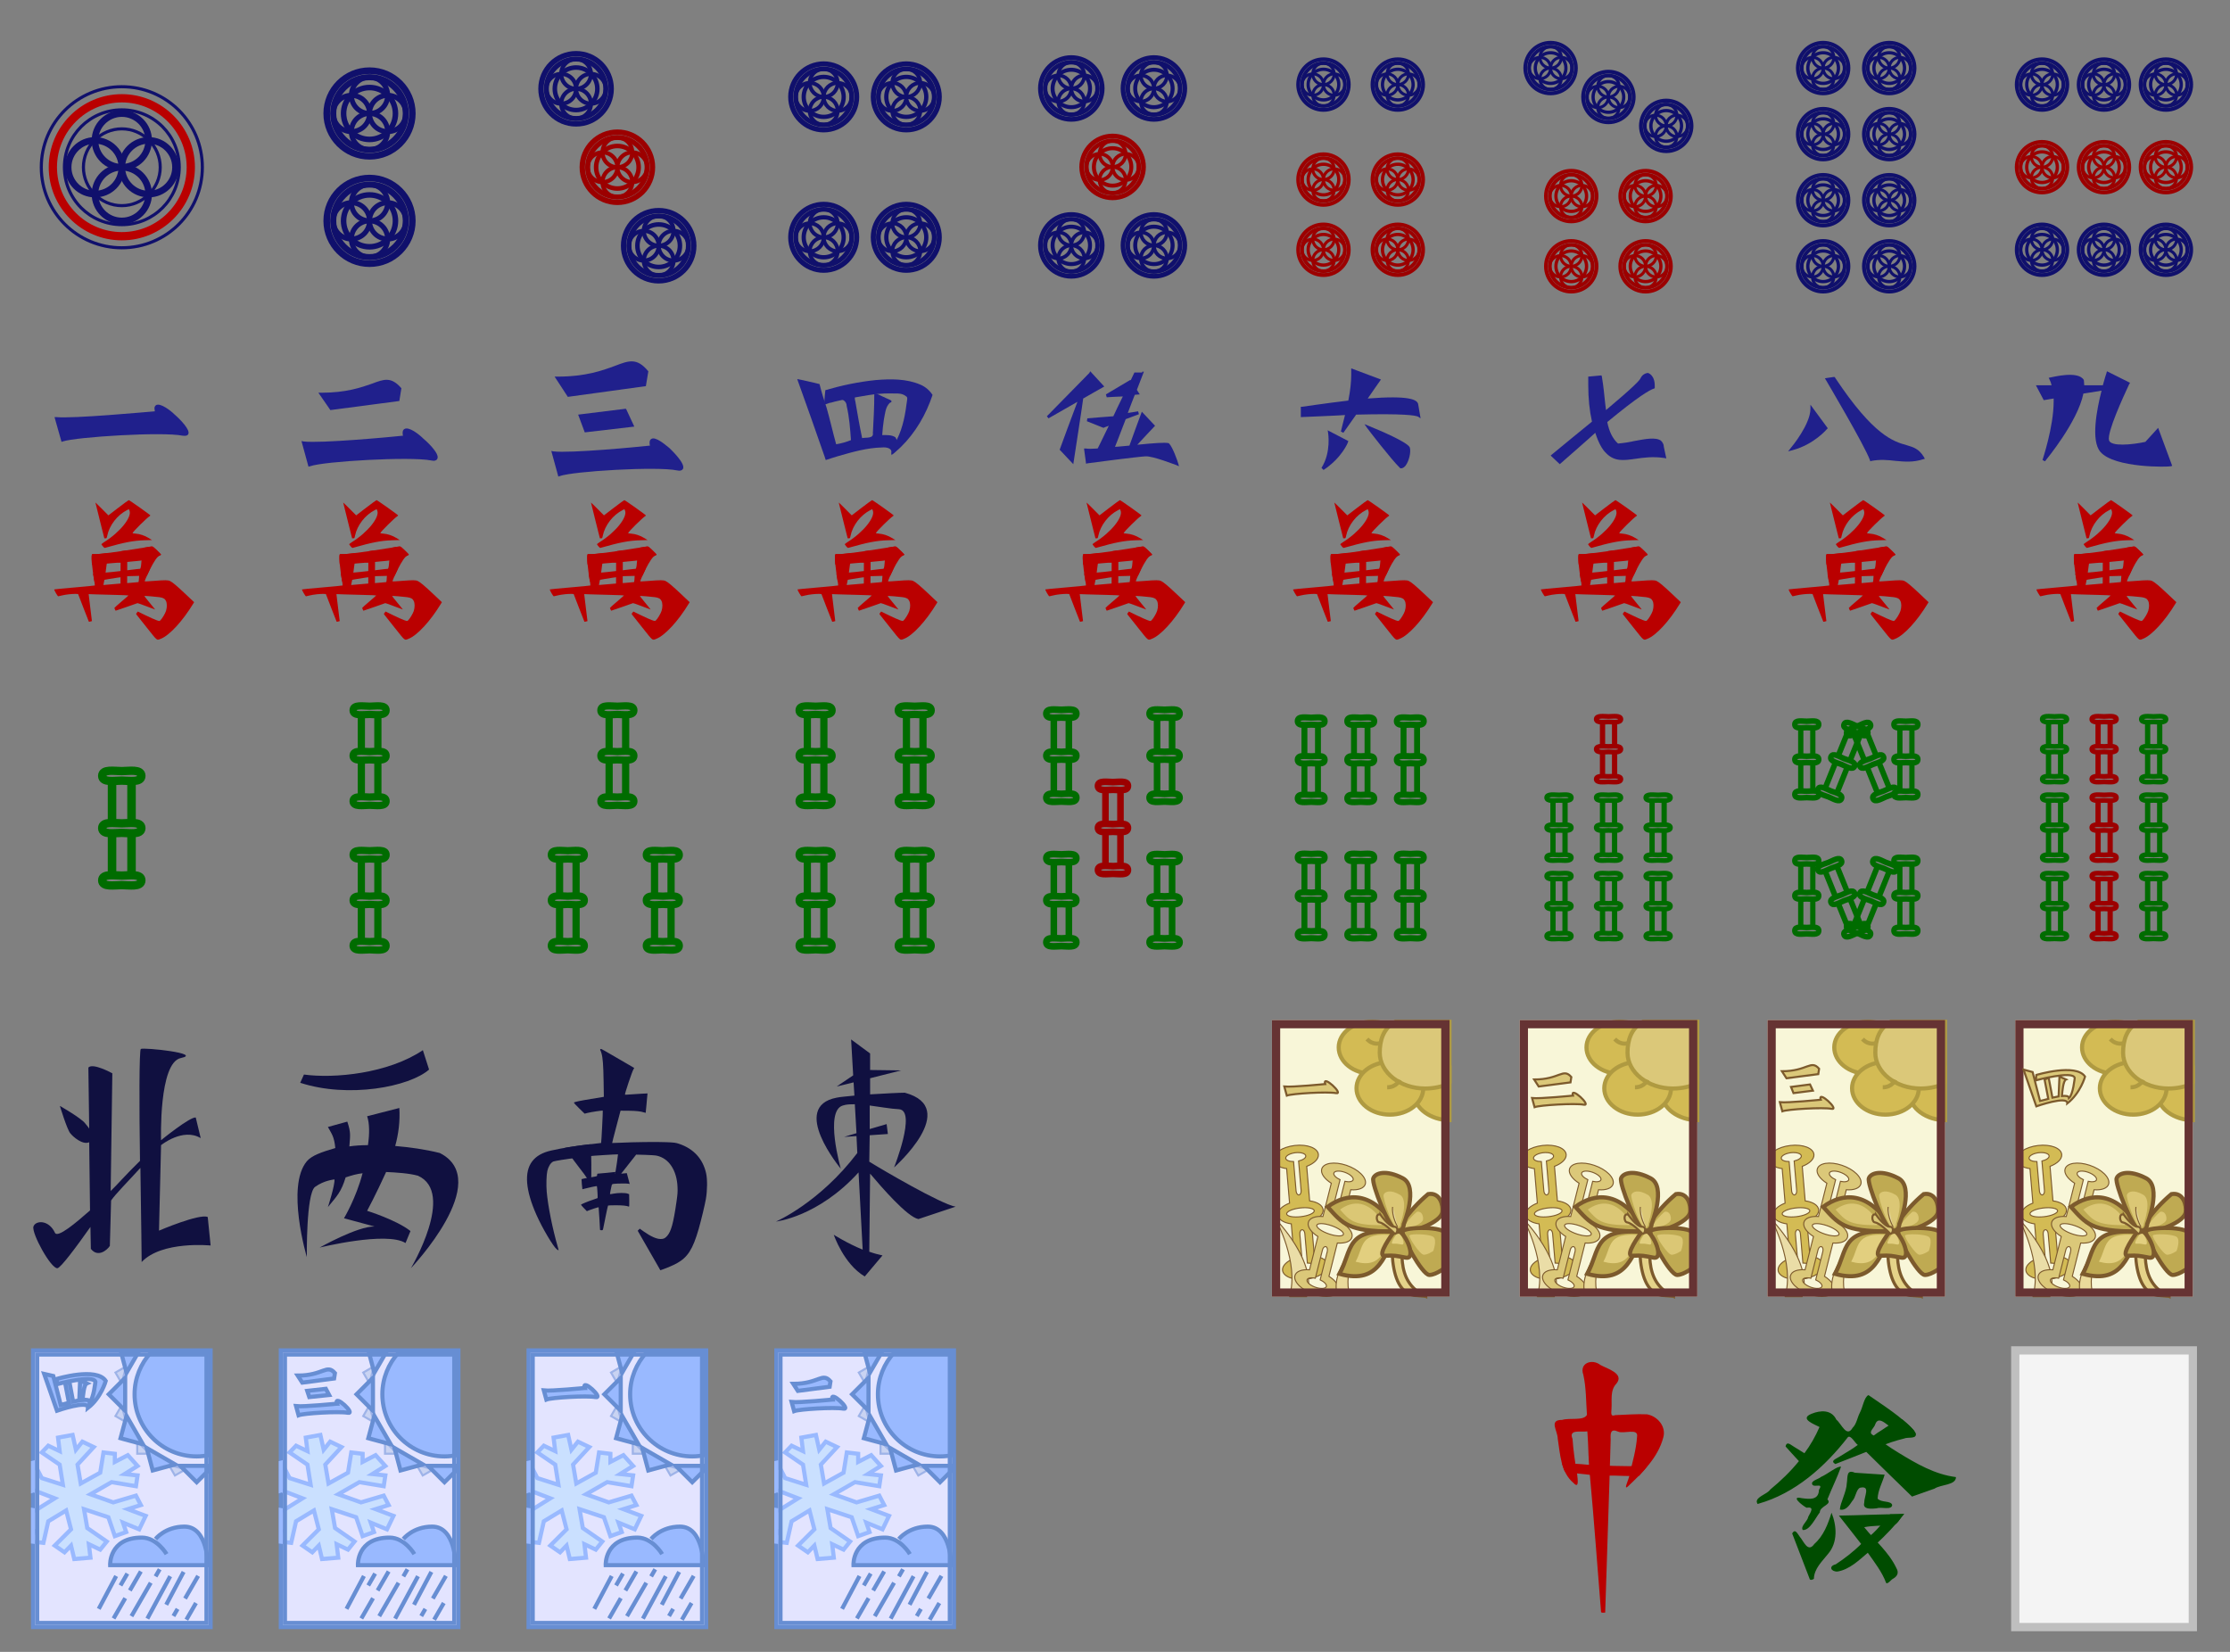 <svg xmlns="http://www.w3.org/2000/svg" xmlns:xlink="http://www.w3.org/1999/xlink" width="675" height="500">
    <rect width="100%" height="100%" fill="#808080" stroke="none"/>
    <defs>
        <g>
            <path id="recri_bamboo" fill="none" stroke-width="1.75"
              d="m 5.50,12.50 c  1.50,0.00 4.00,-0.50 4.00,1.00  0.00,1.50 -2.50,1.00 -4.00,1.00  -1.50,0.00 -4.00,0.50 -4.00,-1.00  0.00,-1.50 2.50,-1.00 4.00,-1.00 z  m 0.00,-11.00 c  1.50,0.00 4.00,-0.50 4.00,1.00  0.00,1.50 -2.50,1.00 -4.00,1.00  -1.50,0.00 -4.00,0.50 -4.00,-1.00  0.00,-1.50 2.50,-1.00 4.00,-1.00 z  m 0.00,22.00 c  1.50,0.00 4.00,-0.50 4.00,1.00  0.00,1.50 -2.50,1.00 -4.00,1.00  -1.50,0.00 -4.00,0.50 -4.00,-1.00  0.00,-1.50 2.50,-1.00 4.00,-1.00 z  m -2.00,-20.00 l 0.00,9.00 m 4.00,-9.00 l 0.00,9.00 m -4.00,2.00 l 0.00,9.00 m 4.00,-9.00 l 0.00,9.00"/>
            <path id="recri_bamboo-rgt" fill="none" stroke-width="1.75"
              d="m 5.87,12.57 c  1.39,0.56 3.90,1.03 3.33,2.43  -0.56,1.39 -2.69,-0.01 -4.08,-0.57  -1.39,-0.56 -3.90,-1.03 -3.33,-2.43  0.56,-1.39 2.69,0.01 4.08,0.57 z  m 4.12,-10.20 c  1.39,0.56 3.90,1.03 3.33,2.43  -0.56,1.39 -2.69,-0.01 -4.08,-0.57  -1.39,-0.56 -3.90,-1.03 -3.33,-2.43  0.56,-1.39 2.69,0.01 4.08,0.57 z  m -8.24,20.40 c  1.39,0.56 3.90,1.03 3.33,2.43  -0.56,1.39 -2.69,-0.01 -4.08,-0.57  -1.39,-0.56 -3.90,-1.03 -3.33,-2.43  0.56,-1.39 2.69,0.01 4.08,0.57 z  m 5.64,-19.29 l -3.37,8.34 m 7.08,-6.85 l -3.37,8.34 m -4.46,0.36 l -3.37,8.34 m 7.08,-6.85 l -3.37,8.34"/>
            <path id="recri_bamboo-lft" fill="none" stroke-width="1.75"
              d="m 5.13,12.57 c  1.39,-0.56 3.52,-1.96 4.08,-0.57  0.56,1.39 -1.94,1.86 -3.33,2.43  -1.39,0.56 -3.52,1.96 -4.08,0.57  -0.56,-1.39 1.94,-1.86 3.33,-2.43 z  m -4.12,-10.20 c  1.39,-0.56 3.52,-1.96 4.08,-0.57  0.56,1.39 -1.94,1.86 -3.33,2.43  -1.39,0.56 -3.52,1.96 -4.08,0.57  -0.56,-1.39 1.94,-1.86 3.33,-2.43 z  m 8.24,20.40 c  1.39,-0.56 3.52,-1.96 4.08,-0.57  0.56,1.39 -1.94,1.86 -3.33,2.43  -1.39,0.56 -3.52,1.96 -4.08,0.57  -0.56,-1.39 1.94,-1.86 3.33,-2.43 z  m -9.35,-17.79 l 3.37,8.34 m 0.34,-9.84 l 3.37,8.34 m -2.96,3.35 l 3.37,8.34 m 0.34,-9.84 l 3.37,8.34"/>
            <g id="recri_coin" fill="none">
            <circle cx="9.0" cy="9.0" r="8.50" stroke-width="1.3"/>
            <circle cx="9.0" cy="9.0" r="7.20" stroke-width="1.2"/>
            <circle cx="9.0" cy="9.0" r="5.15" stroke-width="1.1"/>
            <circle cx="12.6" cy="9.0" r="3.6" stroke-width="1.0"/>
            <circle cx="9.0" cy="12.6" r="3.6" stroke-width="1.0"/>
            <circle cx="5.4" cy="9.0" r="3.6" stroke-width="1.0"/>
            <circle cx="9.0" cy="5.4" r="3.6" stroke-width="1.0"/>
        </g>
            <g id="recri_ten-thousand">
            <path fill="#BA0000"
                  d="m 41.6,72.038 c -1.292,-1.62 -2.424,-3.045 -2.515,-3.167 -0.156,-0.21 -0.153,-0.238 0.061,-0.506 l 0.227,-0.284 1.839,0.898 c 1.011,0.494 2.188,1.022 2.615,1.173 0.76,0.269 0.781,0.271 0.983,0.088 0.412,-0.373 1.19,-1.666 1.388,-2.306 0.279,-0.904 0.271,-1.858 -0.022,-2.439 -0.268,-0.531 -0.645,-0.743 -1.575,-0.887 -0.775,-0.12 -3.6,-0.343 -3.654,-0.289 -0.021,0.021 0.568,0.767 1.308,1.659 0.74,0.891 1.326,1.621 1.302,1.621 -0.024,0 -0.976,-0.358 -2.115,-0.796 -1.139,-0.438 -2.103,-0.777 -2.143,-0.752 -0.039,0.024 -1.248,0.447 -2.686,0.939 l -2.615,0.895 -0.149,-0.287 c -0.082,-0.158 -0.149,-0.33 -0.149,-0.382 0,-0.052 0.765,-0.739 1.7,-1.528 0.935,-0.788 1.7,-1.461 1.7,-1.496 0,-0.034 -1.361,-0.092 -3.025,-0.129 -1.664,-0.037 -3.83,-0.096 -4.815,-0.131 l -1.79,-0.064 0.068,0.591 c 0.037,0.325 0.215,1.795 0.396,3.266 l 0.328,2.675 -0.35,0.097 c -0.193,0.053 -0.369,0.078 -0.391,0.056 -0.022,-0.023 -0.618,-1.54 -1.323,-3.372 l -1.282,-3.331 -0.483,-0.032 c -0.755,-0.049 -2.607,0.153 -3.433,0.375 -0.412,0.111 -0.818,0.202 -0.9,0.203 -0.159,0 -1.06,-1.569 -0.959,-1.67 0.032,-0.032 2.24,-0.245 4.908,-0.474 2.667,-0.229 4.877,-0.444 4.91,-0.477 0.033,-0.033 -0.033,-0.593 -0.147,-1.243 -0.471,-2.674 -0.739,-5.511 -0.58,-6.143 0.055,-0.22 0.102,-0.236 0.575,-0.204 0.491,0.034 2.594,-0.14 3.069,-0.253 0.218,-0.052 0.225,-0.03 0.225,0.676 0,0.401 -0.063,1.002 -0.14,1.336 -0.077,0.334 -0.214,1.236 -0.304,2.006 -0.203,1.728 -0.199,1.702 -0.441,2.8 -0.109,0.495 -0.191,0.905 -0.182,0.912 0.014,0.011 4.058,-0.337 4.144,-0.356 0.015,-0 0.02,-1.502 0.011,-3.331 -0.012,-2.578 0.016,-3.46 0.127,-3.925 l 0.143,-0.6 0.628,-0.085 c 0.345,-0.046 0.656,-0.057 0.69,-0.023 0.034,0.034 0.05,1.815 0.037,3.959 l -0.025,3.897 0.781,-0.062 c 0.43,-0.034 1.051,-0.09 1.381,-0.124 l 0.6,-0.062 0.068,-0.45 c 0.037,-0.247 0.071,-0.765 0.075,-1.15 0.01,-0.668 0.115,-1.267 0.304,-1.7 0.123,-0.281 0.198,-0.822 0.298,-2.163 0.05,-0.667 0.151,-1.286 0.236,-1.451 0.082,-0.159 0.18,-0.535 0.218,-0.837 0.038,-0.302 0.076,-0.557 0.085,-0.566 0.032,-0.034 1.819,-0.332 1.995,-0.332 0.17,0 2.17,1.846 2.17,2.003 0,0.04 -0.137,0.129 -0.303,0.198 -0.606,0.251 -1.358,1.325 -2.443,3.489 -0.667,1.33 -1.271,2.726 -1.207,2.789 0.03,0.03 1.01,-0.022 2.179,-0.114 2.722,-0.215 3.415,-0.211 3.925,0.021 0.596,0.271 1.675,1.179 3.878,3.261 l 1.978,1.87 -0.222,0.367 c -2.548,4.205 -5.763,7.69 -7.836,8.495 -1.034,0.401 -0.732,0.639 -3.348,-2.64 z m -10.66,-19.707 c -0.167,-0.209 -0.334,-0.433 -0.371,-0.496 -0.042,-0.071 0.208,-0.287 0.656,-0.567 3.846,-2.4 6.783,-6.057 6.127,-7.628 l -0.145,-0.347 -0.428,0.218 c -2.375,1.208 -4.302,3.698 -4.812,6.221 -0.119,0.587 -0.14,0.619 -0.415,0.619 l -0.289,0 -1.078,-4.3 c -0.593,-2.365 -1.08,-4.328 -1.081,-4.362 -0,-0.034 0.706,0.651 1.572,1.522 l 1.575,1.584 2.4,-1.841 c 1.32,-1.013 2.459,-1.844 2.53,-1.847 0.161,-0.01 5.22,3.576 5.22,3.697 0,0.048 -0.063,0.123 -0.14,0.167 -0.638,0.365 -4.16,3.85 -4.16,4.116 0,0.047 0.349,0.109 0.775,0.138 1.005,0.069 2.172,0.465 3.153,1.069 l 0.778,0.479 -1.828,0.053 c -2.676,0.078 -4.82,0.49 -9.581,1.842 -0.091,0.026 -0.276,-0.111 -0.456,-0.338 z"/>
            <path fill="#BA0000"
                  d="m 28.852,60.771 c -0.021,-0.066 -0.102,-0.515 -0.18,-0.996 l -0.141,-0.875 0.309,-0.015 c 0.17,-0.01 0.444,-0.027 0.609,-0.042 0.165,-0.015 0.525,-0.045 0.8,-0.068 1.897,-0.159 4.194,-0.39 4.7,-0.472 0.33,-0.054 0.892,-0.119 1.25,-0.144 0.357,-0.025 1.145,-0.119 1.75,-0.208 1.389,-0.205 4.351,-0.43 4.41,-0.334 0.024,0.04 -0.143,0.451 -0.373,0.913 l -0.417,0.841 -1.351,0.065 c -0.743,0.036 -1.908,0.065 -2.59,0.065 -0.891,0 -1.319,0.041 -1.522,0.146 -0.155,0.08 -0.301,0.127 -0.324,0.105 -0.06,-0.06 -2.148,0.222 -3.434,0.464 -0.605,0.114 -1.339,0.243 -1.63,0.288 -0.292,0.045 -0.584,0.124 -0.65,0.175 -0.2,0.158 -1.173,0.232 -1.218,0.093 z m -0.587,-4.188 c -0.075,-0.28 -0.086,-2.111 -0.014,-2.3 0.037,-0.096 0.217,-0.124 0.639,-0.1 1.018,0.058 5.496,-0.523 11.15,-1.445 2.278,-0.372 2.831,-0.433 3.012,-0.337 0.3,0.161 2.002,1.878 1.931,1.949 -0.146,0.146 -1.824,0.79 -2.583,0.992 -1.027,0.273 -1.978,0.406 -4.35,0.612 -0.99,0.086 -1.974,0.202 -2.186,0.258 -0.212,0.056 -0.55,0.078 -0.75,0.048 -0.2,-0.03 -1.016,0.012 -1.814,0.092 -1.441,0.146 -2.511,0.226 -3.85,0.287 -0.385,0.018 -0.795,0.065 -0.911,0.105 -0.168,0.058 -0.224,0.025 -0.274,-0.16 z"/>
        </g>
            <g id="recri_flower">
            <!-- background rectangle -->
            <rect id="rect3531" height="67" width="43" y="1" x="1" fill="#F8F6D8"/>
            <path
                    d="m11.27 58.16l-0.71-8.35c1.76-0.67 2.92-1.76 2.83-2.86s-1.42-1.91-3.26-2.16l-0.71-8.36c1.76-0.67 2.92-1.76 2.83-2.86-0.13-1.56-2.69-2.54-5.71-2.19s-5.37 1.89-5.23 3.44c0.09 1.1 1.42 1.91 3.25 2.16l0.71 8.36c-1.76 0.67-2.92 1.76-2.83 2.86s1.42 1.91 3.25 2.16l0.71 8.36c-1.76 0.67-2.92 1.76-2.83 2.86 0.13 1.55 2.69 2.53 5.71 2.19 3.02-0.35 5.37-1.89 5.23-3.44-0.08-1.11-1.4-1.92-3.24-2.17zm-6.93-23.69c-0.05-0.58 1-1.18 2.34-1.34 1.34-0.15 2.47 0.2 2.52 0.78 0.04 0.49-0.7 0.99-1.74 1.23l0.61 7.13c0.05 0.56-0.19 1.04-0.52 1.08-0.34 0.04-0.65-0.38-0.7-0.94l-0.61-7.13c-1.05 0-1.86-0.32-1.9-0.81zm0.23 13.48c-0.05-0.58 1.41-1.23 3.25-1.44 1.85-0.21 3.39 0.09 3.43 0.67 0.05 0.58-1.41 1.23-3.25 1.44-1.85 0.22-3.38-0.08-3.43-0.67zm4.58 14.05c-1.34 0.15-2.47-0.19-2.52-0.78-0.04-0.49 0.7-0.99 1.74-1.23l-0.61-7.13c-0.05-0.56 0.19-1.04 0.52-1.08s0.65 0.38 0.69 0.94l0.61 7.13c1.06 0 1.87 0.32 1.91 0.81 0.05 0.59-1 1.19-2.34 1.34z"
                    fill="#D3BB54"/>
            <path stroke="#7C5A2D" stroke-width=".25"
                  d="m11.27 58.16l-0.71-8.35c1.76-0.67 2.92-1.76 2.83-2.86s-1.42-1.91-3.26-2.16l-0.71-8.36c1.76-0.67 2.92-1.76 2.83-2.86-0.13-1.56-2.69-2.54-5.71-2.19s-5.37 1.89-5.23 3.44c0.09 1.1 1.42 1.91 3.25 2.16l0.71 8.36c-1.76 0.67-2.92 1.76-2.83 2.86s1.42 1.91 3.25 2.16l0.71 8.36c-1.76 0.67-2.92 1.76-2.83 2.86 0.13 1.55 2.69 2.53 5.71 2.19 3.02-0.35 5.37-1.89 5.23-3.44-0.08-1.11-1.4-1.92-3.24-2.17zm-6.93-23.69c-0.05-0.58 1-1.18 2.34-1.34 1.34-0.15 2.47 0.2 2.52 0.78 0.04 0.49-0.7 0.99-1.74 1.23l0.61 7.13c0.05 0.56-0.19 1.04-0.52 1.08-0.34 0.04-0.65-0.38-0.7-0.94l-0.61-7.13c-1.05 0-1.86-0.32-1.9-0.81zm0.23 13.48c-0.05-0.58 1.41-1.23 3.25-1.44 1.85-0.21 3.39 0.09 3.43 0.67 0.05 0.58-1.41 1.23-3.25 1.44-1.85 0.22-3.38-0.08-3.43-0.67zm4.58 14.05c-1.34 0.15-2.47-0.19-2.52-0.78-0.04-0.49 0.7-0.99 1.74-1.23l-0.61-7.13c-0.05-0.56 0.19-1.04 0.52-1.08s0.65 0.38 0.69 0.94l0.61 7.13c1.06 0 1.87 0.32 1.91 0.81 0.05 0.59-1 1.19-2.34 1.34z"
                  fill="none"/>
            <path stroke="#7C5A2D" stroke-width=".25" d="m5.23 67.99c2.49-8.18-3.33-18.78-3.33-18.78s10.4 10.59 7.48 18.78h-4.15z" fill="#EADDA7"/>
            <path
                    d="m19.02 36.17c-2.92-0.98-5.59-0.56-5.97 0.94-0.27 1.06 0.7 2.38 2.33 3.41l-2.03 8.06c-1.85-0.14-3.28 0.37-3.54 1.43-0.27 1.06 0.7 2.38 2.33 3.41l-2.03 8.06c-1.84-0.14-3.27 0.37-3.54 1.43-0.38 1.5 1.68 3.51 4.6 4.5 2.92 0.98 5.59 0.56 5.96-0.94 0.27-1.06-0.7-2.38-2.32-3.41l2.03-8.06c1.85 0.14 3.28-0.37 3.55-1.43s-0.71-2.38-2.33-3.41l2.03-8.06c1.84 0.14 3.28-0.37 3.54-1.43 0.36-1.51-1.69-3.52-4.61-4.5zm-4.61 20.87l-1.73 6.88c0.98 0.45 1.63 1.1 1.51 1.58-0.14 0.56-1.31 0.66-2.6 0.23-1.3-0.44-2.23-1.25-2.09-1.81 0.12-0.47 0.97-0.62 2.01-0.39l1.73-6.88c0.13-0.54 0.51-0.88 0.83-0.77 0.32 0.1 0.47 0.62 0.34 1.16zm3.91-4.16c-0.14 0.56-1.7 0.53-3.48-0.07s-3.11-1.54-2.97-2.11c0.14-0.56 1.7-0.53 3.48 0.07s3.11 1.55 2.97 2.11zm2.36-13.21c-0.12 0.47-0.97 0.62-2.01 0.39l-1.73 6.88c-0.13 0.54-0.51 0.88-0.83 0.77s-0.48-0.63-0.34-1.17l1.73-6.88c-0.98-0.45-1.63-1.1-1.51-1.58 0.14-0.56 1.31-0.67 2.6-0.23 1.3 0.45 2.23 1.26 2.09 1.82z"
                    fill="#DBC879"/>
            <path stroke="#7C5A2D" stroke-width=".25"
                  d="m19.02 36.17c-2.92-0.98-5.59-0.56-5.97 0.94-0.27 1.06 0.7 2.38 2.33 3.41l-2.03 8.06c-1.85-0.14-3.28 0.37-3.54 1.43-0.27 1.06 0.7 2.38 2.33 3.41l-2.03 8.06c-1.84-0.14-3.27 0.37-3.54 1.43-0.38 1.5 1.68 3.51 4.6 4.5 2.92 0.98 5.59 0.56 5.96-0.94 0.27-1.06-0.7-2.38-2.32-3.41l2.03-8.06c1.85 0.14 3.28-0.37 3.55-1.43s-0.71-2.38-2.33-3.41l2.03-8.06c1.84 0.14 3.28-0.37 3.54-1.43 0.36-1.51-1.69-3.52-4.61-4.5zm-4.61 20.87l-1.73 6.88c0.98 0.45 1.63 1.1 1.51 1.58-0.14 0.56-1.31 0.66-2.6 0.23-1.3-0.44-2.23-1.25-2.09-1.81 0.12-0.47 0.97-0.62 2.01-0.39l1.73-6.88c0.13-0.54 0.51-0.88 0.83-0.77 0.32 0.1 0.47 0.62 0.34 1.16zm3.91-4.16c-0.14 0.56-1.7 0.53-3.48-0.07s-3.11-1.54-2.97-2.11c0.14-0.56 1.7-0.53 3.48 0.07s3.11 1.55 2.97 2.11zm2.36-13.21c-0.12 0.47-0.97 0.62-2.01 0.39l-1.73 6.88c-0.13 0.54-0.51 0.88-0.83 0.77s-0.48-0.63-0.34-1.17l1.73-6.88c-0.98-0.45-1.63-1.1-1.51-1.58 0.14-0.56 1.31-0.67 2.6-0.23 1.3 0.45 2.23 1.26 2.09 1.82z"
                  fill="none"/>
            <path stroke="#7C5A2D" stroke-width=".25" d="m19.85 67.7c-1.77-5.79 2.35-13.28 2.35-13.28s-7.35 7.49-5.29 13.28h2.94z" fill="#EADA9B"/>
            <path stroke="#7C5A2D" d="m30.33 52.2c-10.89 0-12.13-1.84-15.85-5.97 4.7-3.44 10.9-3.9 16.34 4.82l-0.49 1.15z" fill="#BFAA52"/>
            <path d="m27.52 50.68c-6.89 0-7.68-1.16-10.03-3.78 2.98-2.18 6.9-2.47 10.34 3.05l-0.31 0.73z" fill="#DBC775"/>
            <path stroke="#7C5A2D" d="m42.27 47.51c-0.36 2.52-6.85 4.67-9.62 5.14s1.52-5.63 6.18-9.5c2.95-0.51 3.67 2.79 3.44 4.36z" fill="#BFAA52"/>
            <path d="m37.59 49.31c-0.15 1.08-2.95 2.01-4.14 2.21s0.66-2.42 2.66-4.09c1.27-0.22 1.58 1.2 1.48 1.88z" fill="#DBC775"/>
            <path stroke="#7C5A2D" stroke-width=".75" d="m38.25 67.92c-7.82-3.7-5.44-11.92-5.44-18.72l-2.23-0.29s-2.8 17.48 4.83 18.76l2.84 0.25z" fill="#E5D389"/>
            <path stroke="#7C5A2D" d="m43.33 52.91v7.75s-2.47 2.07-4.21 2.07c-1.73 0-6.93-9.55-6.44-10.59 0.51-1.04 10.16-1.29 10.65 0.77z" fill="#BFAA52"/>
            <path d="m40.06 53.5c1.02 0.72 0 3.43 0 3.43s-1.33 0.91-2.27 0.91c-0.93 0-3.73-4.22-3.47-4.68s4.72-0.37 5.74 0.34z" fill="#DBC775"/>
            <path stroke="#7C5A2D" d="m31.45 52.39c-12.87-1.29-10.89 4.39-14.11 10.07 10.15 2.84 10.89-5.42 14.11-10.07z" fill="#BFAA52"/>
            <path d="m30.26 53.1c-8.21-0.82-6.95 2.8-9 6.42 6.48 1.82 6.95-3.45 9-6.42z" fill="#E2CF7F"/>
            <path stroke="#7C5A2D" d="m32.93 50.42s3.69-9.06-0.25-11.11c-4.04-2.11-6.64-1.29-7.13 0-0.5 1.29 3.91 12.41 5.65 12.66 1.73 0.26 1.73-1.55 1.73-1.55z" fill="#BFAA52"/>
            <path d="m32.14 50.27s2.05-5.67-0.14-6.95c-2.24-1.32-3.68-0.81-3.96 0s2.17 7.76 3.13 7.92c0.97 0.16 0.97-0.97 0.97-0.97z" fill="#DBC775"/>
            <path stroke="#7C5A2D" stroke-width=".25" d="m31.45 51.12s-1.48-2.54-1.23-4.87" fill="#EADDA7"/>
            <path stroke="#7C5A2D" d="m30.33 52.6s-4.13 5.57-2.01 5.48c2.41-0.11 2.6 0 5.1 0.46 2.57 0.47 0.2-5.55-1.6-6.32l-1.49 0.38z" fill="#BFAA52"/>
            <path stroke="#7C5A2D" stroke-width=".5" d="m27.27 48.13s2.02 2.93 3.35 2.93 0.61 2.18 0 1.56c-0.62-0.63-2.47-2.43-3.57-2.62-0.82 0-1.01-2.34 0.22-1.87z" fill="#DBC879"/>
            <path stroke="#AF9A41" d="m44 12.51c-4.46 0-8.54 2.85-8.54 6.37s4.08 6.37 8.54 6.37v-12.74z" fill="#D3BB54"/>
            <path stroke="#AF9A41" d="m33.33 7.64c0-3.52-3.62-6.23-8.08-6.23s-8.08 2.71-8.08 6.23 3.62 6.37 8.08 6.37c4.46 0 8.08-2.85 8.08-6.37z" fill="#D3BB54"/>
            <ellipse cy="17.54" rx="8.08" ry="6.37" stroke="#AF9A41" cx="29.56" fill="#D3BB54"/>
            <path stroke="#AF9A41" d="m44 16.35v-14.93h-13.1c-2.93 1.56-3.79 4.49-3.79 7.49 0 4.79 4.93 8.68 11.02 8.68 2.08-0.01 4.21-0.46 5.87-1.24z" fill="#DBC879"/>
            <path stroke="#AF9A41" d="m31.94 15.47s-0.72 1.82-3.03 1.82" fill="#D3BB54"/>
            <path stroke="#AF9A41" d="m27.19 6.62s-1.73 0.57-3.17-1.02" fill="#D3BB54"/>
            <path d="m31.13 52.9s-1.71 2.31-0.83 2.27c1-0.04 1.08 0 2.11 0.19 1.06 0.2 0.08-2.3-0.66-2.62l-0.62 0.16z" fill="#E2CF7F"/>
            <rect id="rect3585" stroke="#633" stroke-width="2" height="65" width="41" y="2" x="2" fill="none"/>
        </g>
            <g id="recri_season">
            <!-- background rectangle and frame -->
            <rect id="rect3590" height="67" width="43" y="1" x="1" fill="#E3E4FF" stroke="#678ED3" stroke-width="1"/>
            <!-- snowflake -->
            <polygon stroke="#99B9FF"
                     points="4.69 42.38 9.02 39.76 10.2 44.33 6.26 48.26 8.62 49.89 10.2 48.26 10.98 51.52 14.91 51.19 14.52 47.93 17.27 49.24 18.85 47.28 14.13 44.01 13.34 39.44 19.24 41.4 20.81 45.97 23.56 44.99 22.77 42.7 26.71 44.33 28.28 41.07 23.96 39.44 27.11 38.45 25.92 36.17 20.42 37.8 14.91 35.84 20.03 32.9 25.92 33.88 26.31 31.27 23.17 30.94 26.31 28.98 23.96 26.37 20.81 28 20.81 26.04 18.06 25.71 17.27 30.61 12.55 33.23 11.77 28.66 15.7 24.41 12.95 23.1 11.38 25.06 10.58 21.47 7.05 22.12 7.45 25.39 4.69 24.08 3.12 25.71 7.45 28.66 8.23 33.55 3.12 31.92 1 27.81 1 34.92 1.16 34.86 6.26 36.82 1.55 39.76 1 39.66 1 45.06 1.16 44.99 1 45.91 1 47.31 3.51 47.6"
                     fill="#CAE0FF"/>
            <!-- sun core circle -->
            <path stroke="#678ED3" d="m40.63 26.67c1.1 0 2.17-0.13 3.21-0.35v-24.82h-14.3c-2.44 2.67-3.95 6.22-3.95 10.13 0 8.31 6.73 15.04 15.04 15.04z" fill="#99B9FF"/>
            <!-- small triangles -->
            <polygon fill="#C9D3F2" stroke="#9EB3E8" stroke-width=".5" points="22.61 14.9 22.3 14.59 20.96 16.9 23.27 18.23 23.39 17.81"/>
            <polygon fill="#C9D3F2" stroke="#9EB3E8" stroke-width=".5" points="34.45 28.87 34.03 28.98 35.36 31.29 37.67 29.96 37.35 29.65"/>
            <polygon fill="#C9D3F2" stroke="#9EB3E8" stroke-width=".5" points="23.39 5.45 23.27 5.03 20.96 6.36 22.3 8.67 22.61 8.36"/>
            <polygon fill="#C9D3F2" stroke="#9EB3E8" stroke-width=".5" points="26.66 23.47 26.23 23.36 26.23 26.02 28.9 26.02 28.78 25.6"/>
            <polygon fill="#798CD8" points="43.83 30.1 43.83 29.71 43.59 29.96"/>
            <!-- large triangles -->
            <polygon fill="#99B9FF" stroke="#678ED3" points="23.31 15.6 23.31 7.66 22.61 8.36 22.3 8.67 19.34 11.63 22.3 14.59 22.61 14.9"/>
            <polygon fill="#99B9FF" stroke="#678ED3" points="37.35 29.65 37.67 29.96 40.63 32.92 43.59 29.96 43.83 29.71 43.83 28.95 36.66 28.95"/>
            <polygon fill="#99B9FF" stroke="#678ED3" points="35.41 28.61 28.53 24.64 28.78 25.6 28.9 26.02 29.98 30.07 34.03 28.98 34.45 28.87"/>
            <polygon fill="#99B9FF" stroke="#678ED3" points="27.61 23.73 23.64 16.85 23.39 17.81 23.27 18.23 22.19 22.27 26.23 23.36 26.66 23.47"/>
            <polygon fill="#99B9FF" stroke="#678ED3" points="23.39 5.45 23.64 6.41 26.48 1.5 22.33 1.5 23.27 5.03"/>
            <!-- cloud -->
            <path fill="#99B9FF" stroke="#678ED3" d="m30.67 46.67s2.32-3 7-3c5.67 0 5.67 9.33 5.67 9.33h-23.67s-0.33-6.67 7.67-6.67c3.67 0 6 4 6 4"/>
            <!-- raindrops -->
            <path stroke="#678ED3" fill="#99B9FF"
                  d="M29.5,57.27L24.83,65.36 M34.22,55.68L28.68,65.95 M23.33,61L20.5,65.91 M37.46,54.63L33.25,62.59 M40.46,62.17L38.13,66.21
	       M27.11,54.52L24.44,59.14 M31.67,54L30.67,55.73 M40.98,55.6L37.81,61.09 M23.84,55.04L22.18,57.92 M21.13,55.63L16.91,63.59
	       M36,63.6L35,65.33"/>
            <!-- frame -->
            <rect id="rect3640" fill="none" stroke="#678ED3" stroke-width="1" height="65" width="41" y="2" x="2"/>
        </g>
        </g>
        <svg id="t_ch1" viewBox="6 0 60 80">
            <path d="m43.8 18.1c-0.3 0.2-0.4 0.5-0.4 0.8s0.1 0.5 0.1 0.7c-2.6 0.2-19.7 1.8-23.9 1.4h-0.4l1.7 6 0.3-0.1c3.3-1.1 24.1-2.4 29-1.4 0.8 0.1 1.2 0 1.4-0.4 0.5-1-1.9-3.5-3.4-4.8-0.9-0.9-3.4-2.8-4.4-2.2z" fill="#20208C"/>
            <use xlink:href="#recri_ten-thousand"/>
        </svg>
        <svg id="t_ch2" viewBox="6 0 60 80">
            <path d="m43.9 23.9c-0.3 0.2-0.4 0.5-0.4 0.9 0 0.2 0 0.5 0.1 0.7-2.8 0.3-19.9 1.9-24.1 1.4l-0.5-0.1 1.7 6.2 0.4-0.1c3.3-1.2 24.3-2.4 29.3-1.4 0.8 0.2 1.3 0 1.5-0.4 0.7-1.3-3-4.6-3.4-4.9-1-1-3.5-3-4.6-2.3z" fill="#20208C"/>
            <path d="m36.1 12.9c-2.6 0.9-6.2 2.2-12.3 2.2h-0.7l2.9 4.2 16.7-2.2 0.5-3.1-0.1-0.1c-2.4-2.7-4.1-2.1-7-1z" fill="#20208C"/>
            <use xlink:href="#recri_ten-thousand"/>
        </svg>
        <svg id="t_ch3" viewBox="6 0 60 80">
            <path d="m43.7 26.3c-0.3 0.2-0.4 0.5-0.4 0.9 0 0.3 0 0.5 0.1 0.7-2.7 0.3-19.3 1.9-23.4 1.4l-0.5-0.1 1.7 6.2 0.3-0.1c3.2-1.2 23.6-2.4 28.4-1.4 0.8 0.2 1.3 0 1.5-0.4 0.6-1.3-2.9-4.6-3.3-5-1-0.8-3.4-2.9-4.4-2.2z" fill="#20208C"/>
            <polygon points="37.3 19 26 20.4 27.6 24.7 39.6 23.3 37.6 19" fill="#20208C"/>
            <path d="m34.9 8.6c-3 1.1-7 2.6-14 2.6h-0.6l3.2 4.9 18.9-2.6 0.6-3.6-0.1-0.1c-2.7-3.2-4.6-2.5-8-1.2z" fill="#20208C"/>
            <use xlink:href="#recri_ten-thousand"/>
        </svg>
        <svg id="t_ch4" viewBox="6 0 60 80">
            <path fill="#20208C"
                  d="m 25.8,30.9 c -2.2,-6.4 -4.5,-12.8 -6.75,-19.1 1.8,0.3 3.6,0.8 5.4,1.2 0.5,1.97 1.08,3.9 1.75,5.86 0.82,2.89 1.47,5.82 2.28,8.72 1.22,-0.20 2.44,-0.55 3.58,-1.00 -0.19,-2.78 -0.40,-5.58 -1.04,-8.30 -0.01,-0.98 -0.82,-1.57 -1.50,-1.59 1.04,-0.35 2.11,-0.71 3.05,-1.27 0.54,-0.18 0.34,1.29 0.54,1.71 0.52,2.99 1.03,5.99 1.66,8.96 0.88,-0.21 2.81,0.17 2.60,-1.20 0.15,-3.12 0.36,-6.26 0.34,-9.39 0.42,-0.52 1.75,0.49 2.47,0.70 0.52,0.39 2.63,0.81 1.26,1.37 -1.06,1.05 -1.12,2.68 -1.41,4.07 -0.19,1.23 -0.31,2.47 -0.40,3.71 1.07,0.01 2.26,-0.08 3.19,0.53 0.39,0.82 1.30,1.83 0.75,2.75 -0.49,0.28 -1.43,1.65 -1.75,1.19 0.34,-1.35 -1.25,-1.56 -2.21,-1.47 -3.65,0.08 -7.20,1.11 -10.69,2.11 -0.99,0.29 -1.97,0.62 -2.96,0.94 -0.06,-0.18 -0.12,-0.37 -0.19,-0.56 z"/>
            <path fill="#20208C"
                  d="m 41.90,29.77 c 0.20,-1.22 0.92,-2.25 1.32,-3.40 1.48,-2.93 2.02,-6.22 2.43,-9.45 0.06,-0.39 0.13,-0.79 -0.30,-0.99 -1.06,-0.90 -2.58,-0.58 -3.86,-0.66 -3.53,-0.06 -6.99,0.73 -10.44,1.34 -1.28,0.29 -2.59,0.52 -3.85,0.90 -0.48,-0.05 -1.84,0.92 -1.59,-0.02 0.06,-1.00 0.12,-2.01 0.25,-3.01 3.99,-1.17 8.08,-2.03 12.23,-2.45 3.61,-0.29 7.42,-0.35 10.81,1.12 1.19,0.51 2.21,1.39 2.92,2.48 -1.56,4.71 -4.13,9.16 -7.70,12.64 -0.73,0.66 -1.45,1.36 -2.25,1.94 -0.01,-0.14 0.02,-0.28 0.04,-0.42 z"/>
            <use xlink:href="#recri_ten-thousand"/>
        </svg>
        <svg id="t_ch5" viewBox="6 0 60 80">
            <path d="m29.8 10.3l-10.3 10.5 0.4 0.5 7-4c-0.6 1.5-4.3 11.6-4.3 11.6l3.3 3.5s2.4-15.6 2.4-15.9c0.3-0.2 5.1-2.9 5.1-2.9l-3.4-3.7-0.2 0.4z" fill="#20208C"/>
            <path
                    d="m42.6 10.2h-1.9s-0.6 1.3-0.9 1.9l-0.1-0.1-5.9 3.5 0.2 0.7s3-0.2 3.9-0.2c-0.4 0.8-2.2 4.5-2.3 4.8-0.4 0-6.3 0.5-6.3 0.5l-0.1 0.7 4 1.6s0.7-0.3 1.3-0.5c-0.6 1.2-2.5 5.2-2.7 5.5-1.3 0.1-2.3 0.1-2.9 0h-0.4l0.5 3.7 0.3-0.1c1.4-0.2 12.2-1.6 14.1-1.7 1.8-0.1 7.3 2.1 7.4 2.1l0.7 0.3-0.2-0.7c-0.1-0.4-1.3-3.9-2.2-4.8l-0.1-0.1h-0.1c-0.8-0.2-3.6 0-7.5 0.4 0.9-1 4.3-4.6 4.3-4.6l-3.2-3.4s-2.9 7.8-3 8.2c-0.3 0-2.7 0.3-3.5 0.3 0.4-0.9 2.5-6.5 2.6-6.7 0.3-0.1 3.2-1.2 3.2-1.2l-0.2-0.7s-1.7 0.3-2.5 0.4c0.3-0.9 1.6-4.1 1.7-4.4 0.2 0 1.2-0.1 1.2-0.1s-0.6-0.9-0.7-1.1c0.1-0.3 1.7-4.4 1.7-4.4h-0.4z"
                    fill="#20208C"/>
            <use xlink:href="#recri_ten-thousand"/>
        </svg>
        <svg id="t_ch6" viewBox="6 0 60 80">
            <path d="m33.2 9.8v1c0 1.6-0.2 3.7-0.7 6.2-5.9 0.7-11.1 1.5-11.2 1.5h-0.3v2.5s9.9-0.4 10.7-0.5c-0.2 0.7-1 4-1 4l0.6 0.3s2.9-4.1 3.1-4.4c11.7-0.3 14.4 0.2 15 0.5l0.6 0.4-0.6-3.5c-0.3-1-2-2.1-12.2-1.3 0.6-0.9 3.2-4.6 3.2-4.6l-7.2-2.7v0.6z"
                  fill="#20208C"/>
            <path d="m27.6 24.8s0.8 4.7-1.6 8.5l0.5 0.5c4.4-2.9 5.9-6.6 5.9-6.7l0.1-0.3-5-2.6 0.1 0.6z" fill="#20208C"/>
            <path d="m37.1 23.7c0.2 0.3 5.9 7.7 7.9 9.6l0.1 0.1h0.2c0.4 0 0.8-0.3 1.1-0.7 0.8-1.1 1.3-3.2 1-4.3-0.4-1.3-7.6-4.3-9.8-5.2l-1.2-0.5 0.7 1z" fill="#20208C"/>
            <use xlink:href="#recri_ten-thousand"/>
        </svg>
        <svg id="t_ch7" viewBox="6 0 60 80">
            <path d="m43.2 11.7c-0.2 0.4-1.5 1.9-8.3 7.6-0.1-0.7-0.2-1.6-0.2-1.6-0.2-1.9-0.4-4.1-0.8-6.5l-0.1-0.3-3.2 0.3v0.3 1.7c0 3.3 0.3 6.2 0.9 8.9-0.3 0.2-10 8.2-10 8.2l0.3 0.3 1.9 1.8s7.9-6.9 8.6-7.6c0.7 2.2 1.6 4 2.7 5 2 2 4.2 1.7 7 1.3 2-0.3 4.3-0.6 7-0.2l0.5 0.1-0.6-2.8c0-0.6-0.3-1.1-0.7-1.5-1.3-0.9-3.8-0.4-6.5 0.1-1.3 0.3-2.7 0.5-3.9 0.6-1.3-1.2-2.1-2.8-2.6-5.2 7.5-6.2 10.3-7.8 11.3-8.1l0.2-0.1v-0.3-0.4c0-1.8-0.9-2.8-1.7-3-0.5 0.1-1.3 0.3-1.8 1.4z"
                  fill="#20208C"/>
            <use xlink:href="#recri_ten-thousand"/>
        </svg>
        <svg id="t_ch8" viewBox="6 0 60 80">
            <path d="m24.4 19c0 3.7-4.5 9.2-4.7 9.4l-0.7 0.9 1.1-0.3c5.2-1.4 8.2-5 8.3-5.1l0.2-0.2-4.2-5.7v1z" fill="#20208C"/>
            <path d="m29.9 11.3l-2 0.3 0.3 0.5c0.1 0.2 9.3 15.7 10.6 19.3l0.1 0.3 0.3-0.1c2.2-0.4 4-0.2 5.8 0 2.2 0.2 4.3 0.4 6.7-0.4l0.4-0.1-0.2-0.4c-1.2-2-2.5-2.4-4.2-2.9-3.2-0.9-8-2.3-17.3-16.3l-0.1-0.2h-0.4z" fill="#20208C"/>
            <use xlink:href="#recri_ten-thousand"/>
        </svg>
        <svg id="t_ch9" viewBox="6 0 60 80">
            <path d="m48.6 23.6s-2.9 3.2-3.1 3.4c-3.2 0.7-8.4 1.2-8.8-0.4-0.5-1.9 3.4-10.4 4.9-13.6l0.2-0.3-5.6-2.8-0.1 0.4c-0.1 0.2-0.4 1.3-0.9 3h-4.5c0-0.4-0.1-1.3-0.1-1.3-1.4-2.3-7.4-0.7-8.1-0.6l-0.4 0.1 0.2 0.4c0.2 0.4 0.4 0.9 0.5 1.4h-3.8l1.9 3.6s1.8-0.3 2.4-0.4v0.7c0 6.2-2.7 14.1-2.7 14.2l0.6 0.3c0.3-0.4 7.9-9.5 9.3-16.4 0.2 0 2.4-0.4 4.4-0.7-1.2 4.7-2.6 12.1-0.3 14.8 3.4 4 16.6 3.7 17.1 3.5l0.3-0.1-3.4-9.2z"
                  fill="#20208C"/>
            <use xlink:href="#recri_ten-thousand"/>
        </svg>
        <svg id="t_do1" viewBox="6 0 60 80">
            <path stroke="#10106C" stroke-width=".75" d="m49.4 40.5c0 7.7-6.2 13.9-13.9 13.9s-13.9-6.2-13.9-13.9 6.2-13.9 13.9-13.9 13.9 6.2 13.9 13.9z" fill="none"/>
            <circle r="6.5" cy="40.5" stroke="#10106C" cx="42" stroke-width="1.6" fill="none"/>
            <circle r="6.5" cy="40.5" stroke="#10106C" cx="29" stroke-width="1.6" fill="none"/>
            <circle r="6.5" cy="34" stroke="#10106C" cx="35.5" stroke-width="1.6" fill="none"/>
            <circle r="6.5" cy="47" stroke="#10106C" cx="35.5" stroke-width="1.6" fill="none"/>
            <path stroke="#10106C" stroke-width=".75" d="m44.8 40.5c0 5.1-4.2 9.3-9.3 9.3s-9.3-4.2-9.3-9.3c0-5.1 4.2-9.3 9.3-9.3s9.3 4.2 9.3 9.3z" fill="none"/>
            <path stroke="#BA0000" stroke-width="2" d="m52.2 40.5c0 9.2-7.5 16.7-16.7 16.7s-16.7-7.5-16.7-16.7 7.5-16.7 16.7-16.7 16.7 7.5 16.7 16.7z" fill="none"/>
            <path stroke="#10106C" stroke-width=".75" d="m55 40.5c0 10.8-8.7 19.5-19.5 19.5s-19.5-8.7-19.5-19.5 8.7-19.5 19.5-19.5 19.5 8.7 19.5 19.5z" fill="none"/>
        </svg>
        <svg id="t_do2" viewBox="6 0 60 80">
            <use xlink:href="#recri_coin" stroke="#10106C" transform="translate(24.5 16.5) scale(1.22)"/>
            <use xlink:href="#recri_coin" stroke="#10106C" transform="translate(24.5 42.5) scale(1.22)"/>
        </svg>
        <svg id="t_do3" viewBox="6 0 60 80">
            <use xlink:href="#recri_coin" stroke="#10106C" transform="translate(16.5 12.5)"/>
            <use xlink:href="#recri_coin" stroke="#9C0000" transform="translate(26.5 31.5)"/>
            <use xlink:href="#recri_coin" stroke="#10106C" transform="translate(36.5 50.5)"/>
        </svg>
        <svg id="t_do4" viewBox="6 0 60 80">
            <use xlink:href="#recri_coin" stroke="#10106C" transform="translate(17 15) scale(.94)"/>
            <use xlink:href="#recri_coin" stroke="#10106C" transform="translate(17 49) scale(.94)"/>
            <use xlink:href="#recri_coin" stroke="#10106C" transform="translate(37 15) scale(.94)"/>
            <use xlink:href="#recri_coin" stroke="#10106C" transform="translate(37 49) scale(.94)"/>
        </svg>
        <svg id="t_do5" viewBox="6 0 60 80">
            <use xlink:href="#recri_coin" stroke="#10106C" transform="translate(17.5 13.5) scale(.88)"/>
            <use xlink:href="#recri_coin" stroke="#10106C" transform="translate(17.5 51.5) scale(.88)"/>
            <use xlink:href="#recri_coin" stroke="#9C0000" transform="translate(27.5 32.5) scale(.88)"/>
            <use xlink:href="#recri_coin" stroke="#10106C" transform="translate(37.5 13.5) scale(.88)"/>
            <use xlink:href="#recri_coin" stroke="#10106C" transform="translate(37.5 51.5) scale(.88)"/>
        </svg>
        <svg id="t_do6" viewBox="6 0 60 80">
            <use xlink:href="#recri_coin" stroke="#10106C" transform="translate(20 14) scale(.72)"/>
            <use xlink:href="#recri_coin" stroke="#9C0000" transform="translate(20 37) scale(.72)"/>
            <use xlink:href="#recri_coin" stroke="#9C0000" transform="translate(20 54) scale(.72)"/>
            <use xlink:href="#recri_coin" stroke="#10106C" transform="translate(38 14) scale(.72)"/>
            <use xlink:href="#recri_coin" stroke="#9C0000" transform="translate(38 37) scale(.72)"/>
            <use xlink:href="#recri_coin" stroke="#9C0000" transform="translate(38 54) scale(.72)"/>
        </svg>
        <svg id="t_do7" viewBox="6 0 60 80">
            <use xlink:href="#recri_coin" stroke="#10106C" transform="translate(15 10) scale(.72)"/>
            <use xlink:href="#recri_coin" stroke="#9C0000" transform="translate(20 41) scale(.72)"/>
            <use xlink:href="#recri_coin" stroke="#9C0000" transform="translate(20 58) scale(.72)"/>
            <use xlink:href="#recri_coin" stroke="#10106C" transform="translate(29 17) scale(.72)"/>
            <use xlink:href="#recri_coin" stroke="#10106C" transform="translate(43 24) scale(.72)"/>
            <use xlink:href="#recri_coin" stroke="#9C0000" transform="translate(38 41) scale(.72)"/>
            <use xlink:href="#recri_coin" stroke="#9C0000" transform="translate(38 58) scale(.72)"/>
        </svg>
        <svg id="t_do8" viewBox="6 0 60 80">
            <use xlink:href="#recri_coin" stroke="#10106C" transform="translate(21 10) scale(.72)"/>
            <use xlink:href="#recri_coin" stroke="#10106C" transform="translate(21 26) scale(.72)"/>
            <use xlink:href="#recri_coin" stroke="#10106C" transform="translate(21 42) scale(.72)"/>
            <use xlink:href="#recri_coin" stroke="#10106C" transform="translate(21 58) scale(.72)"/>
            <use xlink:href="#recri_coin" stroke="#10106C" transform="translate(37 10) scale(.72)"/>
            <use xlink:href="#recri_coin" stroke="#10106C" transform="translate(37 26) scale(.72)"/>
            <use xlink:href="#recri_coin" stroke="#10106C" transform="translate(37 42) scale(.72)"/>
            <use xlink:href="#recri_coin" stroke="#10106C" transform="translate(37 58) scale(.72)"/>
        </svg>
        <svg id="t_do9" viewBox="6 0 60 80">
            <use xlink:href="#recri_coin" stroke="#10106C" transform="translate(14 14) scale(.72)"/>
            <use xlink:href="#recri_coin" stroke="#9C0000" transform="translate(14 34) scale(.72)"/>
            <use xlink:href="#recri_coin" stroke="#10106C" transform="translate(14 54) scale(.72)"/>
            <use xlink:href="#recri_coin" stroke="#10106C" transform="translate(29 14) scale(.72)"/>
            <use xlink:href="#recri_coin" stroke="#9C0000" transform="translate(29 34) scale(.72)"/>
            <use xlink:href="#recri_coin" stroke="#10106C" transform="translate(29 54) scale(.72)"/>
            <use xlink:href="#recri_coin" stroke="#10106C" transform="translate(44 14) scale(.72)"/>
            <use xlink:href="#recri_coin" stroke="#9C0000" transform="translate(44 34) scale(.72)"/>
            <use xlink:href="#recri_coin" stroke="#10106C" transform="translate(44 54) scale(.72)"/>
        </svg>
        <svg id="t_ba1" viewBox="6 0 60 80">
            <use xlink:href="#recri_bamboo" stroke="#006C00" transform="translate(29 25) scale(1.18 1.15)"/>
        </svg>
        <svg id="t_ba2" viewBox="6 0 60 80">
            <use xlink:href="#recri_bamboo" stroke="#006C00" transform="translate(30 9.5)"/>
            <use xlink:href="#recri_bamboo" stroke="#006C00" transform="translate(30 44.5)"/>
        </svg>
        <svg id="t_ba3" viewBox="6 0 60 80">
            <use xlink:href="#recri_bamboo" stroke="#006C00" transform="translate(18 44.5)"/>
            <use xlink:href="#recri_bamboo" stroke="#006C00" transform="translate(30 9.5)"/>
            <use xlink:href="#recri_bamboo" stroke="#006C00" transform="translate(41 44.5)"/>
        </svg>
        <svg id="t_ba4" viewBox="6 0 60 80">
            <use xlink:href="#recri_bamboo" stroke="#006C00" transform="translate(18 9.5)"/>
            <use xlink:href="#recri_bamboo" stroke="#006C00" transform="translate(18 44.5)"/>
            <use xlink:href="#recri_bamboo" stroke="#006C00" transform="translate(42 9.5)"/>
            <use xlink:href="#recri_bamboo" stroke="#006C00" transform="translate(42 44.5)"/>
        </svg>
        <svg id="t_ba5" viewBox="6 0 60 80">
            <use xlink:href="#recri_bamboo" stroke="#006C00" transform="translate(18 10.5) scale(.91 .925)"/>
            <use xlink:href="#recri_bamboo" stroke="#006C00" transform="translate(18 45.5) scale(.91 .925)"/>
            <use xlink:href="#recri_bamboo" stroke="#9C0000" transform="translate(30.5 28) scale(.91 .925)"/>
            <use xlink:href="#recri_bamboo" stroke="#006C00" transform="translate(43 10.5) scale(.91 .925)"/>
            <use xlink:href="#recri_bamboo" stroke="#006C00" transform="translate(43 45.5) scale(.91 .925)"/>
        </svg>
        <svg id="t_ba6" viewBox="6 0 60 80">
            <use xlink:href="#recri_bamboo" stroke="#006C00" transform="translate(19 12.5) scale(.82 .85)"/>
            <use xlink:href="#recri_bamboo" stroke="#006C00" transform="translate(19 45.5) scale(.82 .85)"/>
            <use xlink:href="#recri_bamboo" stroke="#006C00" transform="translate(31 12.5) scale(.82 .85)"/>
            <use xlink:href="#recri_bamboo" stroke="#006C00" transform="translate(31 45.5) scale(.82 .85)"/>
            <use xlink:href="#recri_bamboo" stroke="#006C00" transform="translate(43 12.5) scale(.82 .85)"/>
            <use xlink:href="#recri_bamboo" stroke="#006C00" transform="translate(43 45.5) scale(.82 .85)"/>
        </svg>
        <svg id="t_ba7" viewBox="6 0 60 80">
            <use xlink:href="#recri_bamboo" stroke="#006C00" transform="translate(19.5 31.5) scale(.73 .66)"/>
            <use xlink:href="#recri_bamboo" stroke="#006C00" transform="translate(31.5 31.5) scale(.73 .66)"/>
            <use xlink:href="#recri_bamboo" stroke="#006C00" transform="translate(43.5 31.5) scale(.73 .66)"/>
            <use xlink:href="#recri_bamboo" stroke="#006C00" transform="translate(19.5 50.5) scale(.73 .66)"/>
            <use xlink:href="#recri_bamboo" stroke="#006C00" transform="translate(31.5 50.5) scale(.73 .66)"/>
            <use xlink:href="#recri_bamboo" stroke="#006C00" transform="translate(43.5 50.5) scale(.73 .66)"/>
            <use xlink:href="#recri_bamboo" stroke="#9C0000" transform="translate(31.5 12.5) scale(.73 .66)"/>
        </svg>
        <svg id="t_ba8" viewBox="6 0 60 80">
            <use xlink:href="#recri_bamboo" stroke="#006C00" transform="translate(19.5 13.5) scale(.73 .77)"/>
            <use xlink:href="#recri_bamboo" stroke="#006C00" transform="translate(19.5 46.5) scale(.73 .77)"/>
            <use xlink:href="#recri_bamboo" stroke="#006C00" transform="translate(43.5 13.5) scale(.73 .77)"/>
            <use xlink:href="#recri_bamboo" stroke="#006C00" transform="translate(43.5 46.5) scale(.73 .77)"/>
            <use xlink:href="#recri_bamboo-rgt" stroke="#006C00" transform="translate(28.0 14.0) scale(.77 .77)"/>
            <use xlink:href="#recri_bamboo-lft" stroke="#006C00" transform="translate(35.0 14.0) scale(.77 .77)"/>
            <use xlink:href="#recri_bamboo-rgt" stroke="#006C00" transform="translate(35.0 47.0) scale(.77 .77)"/>
            <use xlink:href="#recri_bamboo-lft" stroke="#006C00" transform="translate(28.0 47.0) scale(.77 .77)"/>
        </svg>
        <svg id="t_ba9" viewBox="6 0 60 80">
            <use xlink:href="#recri_bamboo" stroke="#006C00" transform="translate(19.5 12.5) scale(.73 .66)"/>
            <use xlink:href="#recri_bamboo" stroke="#006C00" transform="translate(19.5 31.5) scale(.73 .66)"/>
            <use xlink:href="#recri_bamboo" stroke="#006C00" transform="translate(19.5 50.5) scale(.73 .66)"/>
            <use xlink:href="#recri_bamboo" stroke="#9C0000" transform="translate(31.5 12.5) scale(.73 .66)"/>
            <use xlink:href="#recri_bamboo" stroke="#9C0000" transform="translate(31.5 31.5) scale(.73 .66)"/>
            <use xlink:href="#recri_bamboo" stroke="#9C0000" transform="translate(31.5 50.5) scale(.73 .66)"/>
            <use xlink:href="#recri_bamboo" stroke="#006C00" transform="translate(43.5 12.5) scale(.73 .66)"/>
            <use xlink:href="#recri_bamboo" stroke="#006C00" transform="translate(43.5 31.5) scale(.73 .66)"/>
            <use xlink:href="#recri_bamboo" stroke="#006C00" transform="translate(43.5 50.5) scale(.73 .66)"/>
        </svg>
        <svg id="t_wi_north" viewBox="6 0 60 80">
            <path d="m56.3 54.7c-2-0.9-11.8 3.3-11.8 3.3l0.5-20.7s5.3-4.3 9.6-1.7l-1.2-5c-1.4-0.2-8.4 5.5-8.4 5.5s-0.6-18.8 4.8-19.9-8.9-2.6-9.7-2.2c-0.4 0.2-0.4 13.8-0.2 27.1-3.2 3.1-5.9 6.2-7.1 7.3l0.4-28.5s-4.7-2.6-5.8-1.4l0.2 14.8c-0.3-0.5-0.7-0.9-1-1.3-1-1.3-6.1-4.2-6.1-4.2s1.7 5.6 2.5 6.6c0.7 0.9 3 2.9 4.6 2.2l0.2 16.5c-3.4 3-7.9 6.8-8.5 5.4-1.5-3.2-4.7-3-5.2-1.5-0.5 1.6 4.2 10.2 5.8 10.1 0.8-0.1 4.4-4.9 8-10l0.1 5.3c1.6 2.1 3.8 0.5 4.6-0.7l0.3-11c1.1-1.6 4-4.5 7.1-7.9 0.2 12.1 0.3 22.8 0.3 22.8 4.9-5.2 16.7-4 16.7-4l-0.7-6.9z"
                  fill="#101040"/>
        </svg>
        <svg id="t_wi_west" viewBox="6 0 60 80">
            <path d="m48.4 14.3c-8.5 5.7-21.5 6.9-28.8 5.9l-0.9 2c11.7 3.8 26.4 1 31.2-3.2l-1.5-4.7z" fill="#101040"/>
            <path d="m52.5 39.2c-3.6-0.9-7.3-1.4-10.8-1.7 0.8-2.9 1.2-6 1-9.2l-7.8 2c0.6 1.7 0.6 4.3 0.2 7-1.6 0-3.1 0.1-4.5 0.3 0.2-2.7 0.4-3.3-0.5-6l-4.7 1.3c1 1.8 1.5 2.3 1.8 5.1-3.4 1-5.7 1.8-6.9 3.2-5.1 6.1 0 23.2 0 23.2s-0.2-15.4 2-17c2.2-1.6 4.7-1.8 4.7-1.8 0.1 1.5-1.6 6.7-1.6 6.7 2.2-2.7 3.2-3.6 4.3-7.2 1.6-0.5 2.5-0.8 4.1-1-1.6 6.1-4.5 10.9-4.5 10.9l7.4 2c-4.1-0.1-13.3 5.1-13.3 5.1s16.2-4 20.8-1.1l1.2-2.9c-3.4-2.7-10.5-4.9-10.5-4.9s2.2-4.1 4.6-9.4c2.3 0.1 5.6 0.3 7.7 0.9 9.2 4.1-1.7 22.4-1.7 22.4s20.2-21.2 7-27.9z"
                  fill="#101040"/>
        </svg>
        <svg id="t_wi_south" viewBox="6 0 60 80">
            <path fill="#101040"
                  d="m 45.668,67.168 c -0.134,-0.23 -1.369,-2.381 -2.744,-4.781 l -2.502,-4.363 0.25,-0.25 0.25,-0.25 0.893,0.632 c 1.759,1.245 3.107,1.855 4.133,1.869 0.72,0.01 1.073,-0.151 1.596,-0.73 0.967,-1.071 1.531,-3.131 2.27,-8.291 0.266,-1.859 0.301,-2.337 0.254,-3.503 -0.083,-2.075 -0.587,-3.799 -1.518,-5.2 -0.842,-1.266 -2.046,-2.118 -3.457,-2.443 -0.404,-0.093 -1.461,-0.171 -2.844,-0.208 l -2.2,-0.059 -1.816,2.305 -1.816,2.305 0.683,-0.063 0.683,-0.064 0.104,0.389 c 0.057,0.214 0.215,0.807 0.352,1.319 l 0.248,0.93 -0.219,-0.07 c -0.263,-0.084 -2.803,-0.07 -3.543,0.02 -0.501,0.061 -0.528,0.079 -0.618,0.427 -0.173,0.674 -0.425,2.03 -0.384,2.071 0.022,0.022 0.397,-0.031 0.833,-0.119 1.047,-0.21 2.861,-0.221 3.393,-0.019 l 0.4,0.151 0.028,1.527 c 0.022,1.222 0,1.517 -0.103,1.477 -0.579,-0.222 -1.525,-0.319 -3.142,-0.321 -0.999,0 -1.849,0.03 -1.889,0.069 -0.04,0.04 -0.291,1.165 -0.558,2.5 -0.267,1.335 -0.534,2.664 -0.594,2.953 -0.105,0.51 -0.117,0.525 -0.451,0.525 -0.26,0 -0.343,-0.042 -0.344,-0.175 0,-0.418 -0.309,-5.368 -0.335,-5.394 -0.043,-0.043 -1.894,0.546 -2.405,0.765 l -0.441,0.189 -0.71,-0.732 c -0.39,-0.402 -0.71,-0.776 -0.71,-0.83 0,-0.122 1.62,-0.797 2.95,-1.229 0.55,-0.178 1.031,-0.351 1.07,-0.384 0.065,-0.056 -0.102,-2.816 -0.175,-2.896 -0.05,-0.054 -2.1,0.371 -2.84,0.589 -0.355,0.104 -0.655,0.18 -0.666,0.168 -0.047,-0.049 -0.25,-2.393 -0.21,-2.433 0.059,-0.059 1.327,-0.315 2.422,-0.489 1.366,-0.218 1.35,-0.211 1.35,-0.551 0,-0.171 0.053,-0.298 0.125,-0.299 0.269,-0 4.304,-0.395 4.321,-0.421 0.052,-0.079 0.647,-4.218 0.612,-4.253 -0.055,-0.055 -6.635,0.361 -6.958,0.44 -0.283,0.069 -2.003,0.294 -3.35,0.439 -1.858,0.2 -5.111,0.723 -5.389,0.866 -0.626,0.323 -1.148,1.154 -1.415,2.253 -0.219,0.899 -0.295,3.371 -0.154,5.027 0.29,3.423 1.394,8.941 2.657,13.288 0.142,0.488 0.241,0.905 0.221,0.926 -0.021,0.021 -0.216,-0.092 -0.435,-0.251 -0.834,-0.604 -3.514,-5.141 -4.941,-8.363 -2.625,-5.928 -2.981,-10.312 -1.048,-12.89 0.984,-1.312 2.465,-2.166 4.609,-2.656 2.754,-0.63 6.616,-1.239 10.134,-1.599 1.066,-0.109 1.956,-0.216 1.978,-0.238 0.065,-0.065 0.461,-7.774 0.403,-7.832 -0.076,-0.076 -2.834,0.34 -3.684,0.555 l -0.711,0.18 -1.341,-1.302 c -0.738,-0.716 -1.304,-1.339 -1.258,-1.384 0.162,-0.162 1.615,-0.467 4.175,-0.879 1.43,-0.23 2.708,-0.44 2.839,-0.467 l 0.239,-0.05 -0.06,-3.82 c -0.061,-3.901 -0.193,-5.613 -0.521,-6.745 -0.092,-0.316 -0.213,-0.631 -0.269,-0.7 -0.071,-0.086 -0.066,-0.169 0.015,-0.267 0.099,-0.12 0.247,-0.067 0.937,0.333 0.451,0.261 2.124,1.23 3.719,2.154 1.595,0.924 3.044,1.766 3.219,1.872 l 0.319,0.193 -0.198,0.335 c -0.347,0.588 -2.161,6.018 -2.048,6.131 0.022,0.022 0.618,-0.01 1.324,-0.065 0.706,-0.058 1.928,-0.136 2.714,-0.173 l 1.43,-0.067 -0.057,0.49 c -0.032,0.27 -0.127,1.321 -0.211,2.337 -0.084,1.016 -0.167,1.86 -0.182,1.876 -0.016,0.016 -0.214,-0.036 -0.44,-0.116 -0.721,-0.254 -2.021,-0.388 -3.86,-0.398 l -1.79,-0.01 -1.033,3.894 c -0.568,2.142 -1.017,3.91 -0.997,3.931 0.02,0.02 0.908,-0.01 1.973,-0.065 3.121,-0.165 9.07,-0.233 11.286,-0.13 1.888,0.088 2.123,0.12 2.971,0.405 3.504,1.177 5.765,3.655 6.53,7.158 0.314,1.437 0.29,4.069 -0.055,6.136 -0.23,1.375 -1.16,5.257 -1.753,7.313 -1.418,4.917 -2.655,6.858 -5.308,8.321 -0.803,0.443 -2.363,1.118 -3.455,1.495 l -0.52,0.179 -0.243,-0.418 z m -10.7,-23.187 c -0.032,-0.08 -0.056,-0.056 -0.06,0.06 -0,0.105 0.019,0.164 0.053,0.131 0.033,-0.033 0.037,-0.119 0.01,-0.192 z"/>
            <path fill="#101040"
                  d="m 29.062,47.2 c -0.253,-1.005 -0.896,-2.033 -2.77,-4.426 -1.301,-1.661 -1.931,-2.55 -2.005,-2.823 -0.134,-0.498 -0.389,-0.865 -1.032,-1.49 l -0.504,-0.489 0.394,-0.088 c 0.549,-0.123 4.356,-0.665 5.22,-0.745 l 0.714,-0.065 0.068,2.138 c 0.091,2.871 0.033,8.45 -0.083,7.988 z"/>
        </svg>
        <svg id="t_wi_east" viewBox="6 0 60 80">
            <path d="m36.5 41.3l0.1-6.4 4.4-0.3-0.3-2.4-4.1 1.2v-5.7c2.4 0.3 5 0.8 7.1 0.9 4.3 0.3-1.2 14.1-1.2 14.1s16.3-14.4 2.6-18.1c-1.4 0-4.9 0.2-8.4 0.4v-3.9l7.5-1.9-7.5-0.1v-4l-4.6-3.4 0.5 8.7-4 2.7 4.1-1 0.2 3.2c-1.8 0.2-3.4 0.3-4.3 0.5-11.5 2.2 1 17.2 1 17.2s-4-14 0.5-15.3c0.9-0.3 1.8-0.3 2.9-0.3l0.4 7-3 0.9 3-0.2 0.2 4.1c-9.2 12.1-19.7 16.6-19.7 16.6s10.2-1.1 20-11.9l1 18.7c-3.7-1.5-7-3.6-7-3.6s2.4 7.1 7.5 10.1l4.3-5.1c-1-0.2-2.1-0.5-3.2-0.9l0.2-18.9c2.7 3.2 9 10.5 11.7 11l9-3c-3.5-0.6-17.7-8.9-20.9-10.9z"
                  fill="#101040"/>
        </svg>
        <svg id="t_dr_red" viewBox="6 0 60 80">
            <path fill="#BA0000"
                  d="m 33.7,70.361 c -0.901,-11.02 -1.681,-22.053 -2.702,-33.061 -0.4,-3.546 -0.33,-7.139 -0.617,-10.7 -1.456,0.257 -4.628,-0.619 -3.593,1.812 0.192,2.92 0.638,5.805 1.136,8.682 0.086,0.975 0.543,3.569 -0.915,1.99 -3.116,-2.627 -3.208,-7.04 -3.806,-10.759 -0.011,-1.868 -2.24,-4.53 1.082,-4.498 1.831,-0.569 5.186,0.292 5.997,-1.221 -0.23,-3.235 -0.171,-6.505 -0.869,-9.687 -1.061,-2.898 2.16,-3.973 4.14,-2.388 1.581,0.893 5.851,2.039 3.885,4.492 -1.626,1.663 -1.05,4.075 -1.213,6.178 -0.019,0.82 -0.319,1.932 0.891,1.472 2.567,-0.083 5.145,-0.322 7.71,-0.196 2.527,0.442 4.675,2.925 3.953,5.559 -1.258,4.893 -5.077,8.581 -8.629,11.95 -1.163,0.965 0.471,-2.118 0.409,-2.82 0.742,-3.047 1.64,-6.113 1.859,-9.285 0.366,-2.165 -3.255,-0.589 -4.593,-1.219 -1.849,-0.823 -1.868,0.441 -1.797,1.842 -0.373,14.002 -0.908,27.999 -1.327,41.999 -0.312,-0.056 -0.774,0.137 -1.001,-0.139 z"/>
            <path fill="#BA0000"
                  d="m 39.1,37.387 c -2.646,-0.143 -5.306,0.016 -7.946,-0.241 -1.972,-0.24 -3.952,-0.409 -5.932,-0.576 -0.569,-0.362 -0.609,-1.213 -0.871,-1.801 -0.172,-0.351 0,-0.428 0.339,-0.368 1.913,-0.032 3.824,0.08 5.725,0.283 4.311,0.278 8.635,0.393 12.954,0.332 0.429,0.053 1.312,-0.178 1.438,0.131 -0.588,0.79 -1.274,1.5 -1.92,2.243 -1.263,0.029 -2.528,0.065 -3.788,-0 z"/>
            <!--path id="path3338" d="m 34,70 c -1,-5 -1,-10 -1,-14 -1,-7 -2,-14 -2,-20 0,-3 0,-5 -1,-7 0,-1 0,-2 -1,-2 -1,0 -2,0 -2,1 0,2 0,4 0,7 1,0 1,1 1,2 0,1 0,2 0,3 -2,-1 -3,-3 -4,-5 0,-3 -1,-5 -1,-7 0,-2 -2,-3 1,-4 2,0 4,-1 6,-1 0,0 0,-2 0,-2 0,-2 0,-4 0,-6 -1,-2 -1,-5 1,-5.3 2,0.1 5,1.3 7,3.3 0,1 -2,3 -2,5 0,1 0,3 0,5 2,0 4,0 5,0 2,-1 4,-1 5,0 1,0 3,1 3,3 0,2 0,3 -1,5 -2,3 -4,6 -6,8 -2,2 -2,-1 -1,-2 0,-1 -1,-2 1,-3 0,0 0,-2 0,-2 0,-2 0,-4 1,-5 -2,0 -5,0 -7,0 0,6 0,12 0,19 -1,6 -1,12 -1,18 0,2 0,4 0,7 -1,1 -1,0 -1,-1 z" /-->
            <!--path id="path3340" d="m 35,37 c -3,0 -7,0 -10,0 0,-1 0,-1 -1,-2 0,0 0,0 0,-1 0,0 0,0 0,0 1,0 2,0 3,0 1,0 1,1 2,1 5,0 11,0 16,0 -1,1 -1,1 -2,2 -3,0 -5,0 -8,0 z" /-->
        </svg>
        <svg id="t_dr_green" viewBox="6 0 60 80">
            <path fill="#004C00"
                  d="m 42.739,63.325 c -0.998,-2.7 -2.812,-4.991 -4.447,-7.328 -2.189,1.851 -4.416,4.053 -7.344,4.554 -1.57,0.062 -2.238,-1.301 -0.424,-1.75 2.203,-1.442 4.279,-3.083 6.175,-4.91 -1.8,-2.298 -3.587,-4.608 -5.407,-6.89 5.218,-0.062 10.476,-0.373 15.668,-0.333 -0.857,0.916 -1.495,2.821 -2.974,2.689 -2.191,0.097 -4.411,0.033 -6.567,0.455 2.596,3.254 6.003,6.068 7.808,9.932 0.674,1.117 0.169,2.005 -0.838,2.554 -0.474,0.229 -1.257,1.355 -1.648,1.028 z m -18.569,-1.105 c -1.409,-3.626 -2.809,-7.256 -4.189,-10.894 0.754,-1.305 1.306,0.133 1.828,0.774 0.994,1.149 1.972,4.006 3.547,1.761 2.223,-1.964 3.299,-4.805 4.151,-7.561 1.294,3.199 1.556,7.203 -0.838,9.974 -1.431,1.823 -3.363,3.543 -3.433,6.038 -0.283,0.216 -0.989,0.478 -1.066,-0.092 z m -1.634,-11.73 c -0.609,-0.914 1.171,-2.108 1.338,-3.199 0.608,-1.195 1.572,-2.49 -0.431,-2.203 -1.019,-0.548 -4.048,-2.957 -1.135,-2.307 1.939,0.251 4.091,0.516 4.161,-2.032 1.316,-2.036 -1.753,-0.075 -1.692,-1.654 0.251,-0.676 1.579,-0.943 2.213,-1.473 1.475,-0.609 3.962,-2.699 4.824,-2.455 -0.962,2.687 -2.258,5.261 -3.299,7.901 1.26,1.28 -1.833,1.577 -1.842,3.155 -1.092,1.396 -2.434,4.433 -4.138,4.268 z m 8.993,-4.96 c 0.07,-1.586 1.621,-4.291 1.677,-6.353 0.251,-1.452 -0.187,-3.478 1.965,-2.555 2.399,0.165 4.798,0.334 7.199,0.477 -0.529,1.915 -1.623,3.742 -1.699,5.787 0.84,1.028 3.211,0.431 3.528,1.537 -0.093,1.363 -2.712,0.39 -3.74,0.821 -1.088,0.101 -3.506,0.393 -3.031,-1.351 -0.026,-1.582 1.61,-4.233 -1.028,-3.634 -0.97,0.465 -1.006,2.354 -1.856,3.189 -0.659,1.018 -1.6,2.436 -3.016,2.082 z m -20.119,-1.763 c -0.201,-1.352 2.494,-1.923 3.249,-3.06 2.522,-2.08 4.9,-4.351 6.955,-6.898 -1.079,-1.181 -2.185,-2.339 -3.232,-3.549 0.292,-1.445 1.319,-0.318 2.044,0.075 0.841,0.521 1.683,1.043 2.524,1.564 1.453,-1.958 2.685,-4.111 3.648,-6.35 -1.191,-0.648 -5.009,-1.976 -1.914,-3.208 2.163,-0.88 4.829,-1.034 5.983,1.419 1.283,1.04 2.499,4.476 3.965,1.96 0.953,-0.935 1.105,-2.399 1.704,-3.568 0.744,-1.329 1.073,-3.905 2.124,-4.326 3.826,2.666 7.876,5.159 11.058,8.608 1.353,3.159 -3.152,0.347 -4.392,-0.249 -1.66,-0.204 -4.052,-3.847 -5.024,-1.327 -0.161,0.825 -1.744,1.875 -0.734,2.534 2.075,1.534 4.131,3.045 6.344,4.375 4.295,2.631 8.857,5.289 13.928,5.907 0.022,2.006 -3.672,1.765 -5.208,2.805 -1.811,0.638 -3.622,1.276 -5.432,1.917 -3.698,-3.601 -7.411,-7.187 -11.077,-10.821 -2.498,0.983 -4.989,1.985 -7.497,2.945 -1.326,-0.787 0.178,-1.244 0.857,-1.705 1.528,-0.972 3.164,-1.831 4.586,-2.923 -0.642,-0.412 -1.696,-2.473 -2.394,-1.883 -5.556,7.16 -12.774,13.612 -21.663,16.116 -0.312,0.197 -0.268,-0.182 -0.401,-0.358 z"/>
            <path fill="#004C00"
                  d="m 37.35,55.34 c -0.28,-0.588 -1.662,-1.208 -0.343,-1.439 0.792,-0.915 1.546,-1.828 2.512,-2.583 1.181,-1.151 2.326,-2.353 3.124,-3.81 0.406,-0.415 0.848,-0.95 1.491,-0.832 0.998,-0.036 1.997,-0.072 2.995,-0.108 -2.082,2.636 -4.388,5.103 -6.865,7.371 -0.945,0.434 -1.697,1.855 -2.611,1.797 -0.025,-0.154 -0.303,-0.23 -0.303,-0.396 z m 0.7,-24.456 c -0.721,-0.382 -2.45,-1.203 -0.896,-1.751 1.176,-0.714 2.414,-1.32 3.494,-2.183 1.361,-0.808 2.609,-1.802 4.017,-2.525 0.632,-0.306 1.307,-0.502 1.974,-0.715 1.202,1.008 2.482,2.022 3.285,3.384 0.273,1.472 -1.994,0.825 -2.834,1.245 -2.069,0.509 -4.101,1.165 -6.05,2.026 -1.049,0.157 -2.009,1.382 -2.989,0.52 l 0,0 z"/>
        </svg>
        <svg id="t_dr_white" viewBox="6 0 60 80">
            <rect id="rect4376" height="69" width="45" y="6" x="13" fill="#BFBFBF"/>
            <rect id="rect4378" height="65" width="41" y="8" x="15" fill="#F4F4F4"/>
        </svg>
        <svg id="t_se_fall" viewBox="6 0 60 80">
            <use y="6" x="13" xlink:href="#recri_season"/>
            <path stroke="#678ED3" d="m27.6 16.1c-0.8-2.5 4.7 2.6 2.6 2.2s-10.6 0.1-11.9 0.6l-0.6-2.2c1.8 0.2 9.9-0.6 9.9-0.6z" fill="#99B9FF"/>
        </svg>
        <svg id="t_se_winter" viewBox="6 0 60 80">
            <use y="6" x="13" xlink:href="#recri_season"/>
            <path stroke="#678ED3" d="m27.6 18.9c-0.8-2.5 4.7 2.6 2.6 2.2s-10.6 0.1-11.9 0.6l-0.6-2.2c1.8 0.2 9.9-0.6 9.9-0.6z" fill="#99B9FF"/>
            <path stroke="#678ED3" d="m27.1 14.5c-2-2.3-2.8 0.6-9 0.6l1.1 1.7 7.7-1 0.2-1.3z" fill="#99B9FF"/>
        </svg>
        <svg id="t_se_summer" viewBox="6 0 60 80">
            <use y="6" x="13" xlink:href="#recri_season"/>
            <path stroke="#678ED3" d="m27.6 19.9c-0.8-2.5 4.7 2.6 2.6 2.2s-10.6 0.1-11.9 0.6l-0.6-2.2c1.8 0.2 9.9-0.6 9.9-0.6z" fill="#99B9FF"/>
            <polygon stroke="#678ED3" points="24.9 16.3 25.7 17.8 20.9 18.3 20.4 16.8" fill="#99B9FF"/>
            <path stroke="#678ED3" d="m27.1 12.5c-2-2.3-2.8 0.6-9 0.6l1.1 1.7 7.7-1 0.2-1.3z" fill="#99B9FF"/>
        </svg>
        <svg id="t_se_spring" viewBox="6 0 60 80">
            <use y="6" x="13" xlink:href="#recri_season"/>
            <path stroke="#678ED3"
                  d="m19.8 13.9l-0.1 1.3s8.9-2.4 9.4-0.6c0 0-0.4 4.1-1.4 4.9 0-0.5-0.7-0.6-1.7-0.5 0.1-1.1 0.3-3.7 1-4l-1.6-0.7-0.2 4.8-1.5 0.3-0.9-4.8-1 0.4 0.9 4.7c-1.1 0.3-2 0.5-2 0.5l-1.8-7-2.2-0.5 3.1 8.9s7.7-2.7 7.5-0.7c3.2-2.5 4.3-6.5 4.3-6.5-2.2-3.4-11.8-0.5-11.8-0.5z"
                  fill="#99B9FF"/>
        </svg>
        <svg id="t_fl_plum" viewBox="6 0 60 80">
            <use y="6" x="13" xlink:href="#recri_flower"/>
            <path stroke="#7C5A2D" stroke-width=".5" d="m26.9 22.5c-0.8-2.5 4.7 2.6 2.6 2.2s-10.6 0.1-11.9 0.6l-0.6-2.2c1.9 0.2 9.9-0.6 9.9-0.6z" fill="#DBC879"/>
        </svg>
        <svg id="t_fl_orchid" viewBox="6 0 60 80">
            <use y="6" x="13" xlink:href="#recri_flower"/>
            <path stroke="#7C5A2D" stroke-width=".5" d="m26.9 25.3c-0.8-2.5 4.7 2.6 2.6 2.2s-10.6 0.1-11.9 0.6l-0.6-2.2c1.9 0.2 9.9-0.6 9.9-0.6z" fill="#DBC879"/>
            <path stroke="#7C5A2D" stroke-width=".5" d="m26.5 20.8c-2-2.3-2.8 0.6-9 0.6l1.1 1.7 7.7-1 0.2-1.3z" fill="#DBC879"/>
        </svg>
        <svg id="t_fl_chrysanthemum" viewBox="6 0 60 80">
            <use y="6" x="13" xlink:href="#recri_flower"/>
            <path stroke="#7C5A2D" stroke-width=".5" d="m26.9 26.3c-0.8-2.5 4.7 2.6 2.6 2.2s-10.6 0.1-11.9 0.6l-0.6-2.2c1.9 0.2 9.9-0.6 9.9-0.6z" fill="#DBC879"/>
            <polygon stroke="#7C5A2D" stroke-width=".5" points="24.3 22.6 25 24.1 20.3 24.7 19.7 23.2" fill="#DBC879"/>
            <path stroke="#7C5A2D" stroke-width=".5" d="m26.5 18.8c-2-2.3-2.8 0.6-9 0.6l1.1 1.7 7.7-1 0.2-1.3z" fill="#DBC879"/>
        </svg>
        <svg id="t_fl_bamboo" viewBox="6 0 60 80">
            <use y="6" x="13" xlink:href="#recri_flower"/>
            <path stroke="#7C5A2D" stroke-width=".5"
                  d="m19.1 20.3l-0.1 1.3s8.9-2.4 9.4-0.6c0 0-0.4 4.1-1.4 4.9 0-0.5-0.7-0.6-1.7-0.5 0.1-1.1 0.3-3.7 1-4l-1.6-0.7-0.2 4.8-1.5 0.3-0.9-4.8-1 0.4 0.9 4.7c-1.1 0.3-2 0.5-2 0.5l-1.8-7-2.2-0.6 3.1 8.9s7.7-2.7 7.5-0.7c3.2-2.5 4.3-6.5 4.3-6.5-2.2-3.3-11.8-0.4-11.8-0.4z"
                  fill="#DBC879"/>
        </svg>
    </defs>
    <g id="t_preview">
        <use x="0" y="0" height="100px" width="75px" xlink:href="#t_do1"/>
        <use x="75" y="0" height="100px" width="75px" xlink:href="#t_do2"/>
        <use x="150" y="0" height="100px" width="75px" xlink:href="#t_do3"/>
        <use x="225" y="0" height="100px" width="75px" xlink:href="#t_do4"/>
        <use x="300" y="0" height="100px" width="75px" xlink:href="#t_do5"/>
        <use x="375" y="0" height="100px" width="75px" xlink:href="#t_do6"/>
        <use x="450" y="0" height="100px" width="75px" xlink:href="#t_do7"/>
        <use x="525" y="0" height="100px" width="75px" xlink:href="#t_do8"/>
        <use x="600" y="0" height="100px" width="75px" xlink:href="#t_do9"/>
        <use x="0" y="100" height="100px" width="75px" xlink:href="#t_ch1"/>
        <use x="75" y="100" height="100px" width="75px" xlink:href="#t_ch2"/>
        <use x="150" y="100" height="100px" width="75px" xlink:href="#t_ch3"/>
        <use x="225" y="100" height="100px" width="75px" xlink:href="#t_ch4"/>
        <use x="300" y="100" height="100px" width="75px" xlink:href="#t_ch5"/>
        <use x="375" y="100" height="100px" width="75px" xlink:href="#t_ch6"/>
        <use x="450" y="100" height="100px" width="75px" xlink:href="#t_ch7"/>
        <use x="525" y="100" height="100px" width="75px" xlink:href="#t_ch8"/>
        <use x="600" y="100" height="100px" width="75px" xlink:href="#t_ch9"/>
        <use x="0" y="200" height="100px" width="75px" xlink:href="#t_ba1"/>
        <use x="75" y="200" height="100px" width="75px" xlink:href="#t_ba2"/>
        <use x="150" y="200" height="100px" width="75px" xlink:href="#t_ba3"/>
        <use x="225" y="200" height="100px" width="75px" xlink:href="#t_ba4"/>
        <use x="300" y="200" height="100px" width="75px" xlink:href="#t_ba5"/>
        <use x="375" y="200" height="100px" width="75px" xlink:href="#t_ba6"/>
        <use x="450" y="200" height="100px" width="75px" xlink:href="#t_ba7"/>
        <use x="525" y="200" height="100px" width="75px" xlink:href="#t_ba8"/>
        <use x="600" y="200" height="100px" width="75px" xlink:href="#t_ba9"/>
        <use x="0" y="300" height="100px" width="75px" xlink:href="#t_wi_north"/>
        <use x="75" y="300" height="100px" width="75px" xlink:href="#t_wi_west"/>
        <use x="150" y="300" height="100px" width="75px" xlink:href="#t_wi_south"/>
        <use x="225" y="300" height="100px" width="75px" xlink:href="#t_wi_east"/>
        <use x="375" y="300" height="100px" width="75px" xlink:href="#t_fl_plum"/>
        <use x="450" y="300" height="100px" width="75px" xlink:href="#t_fl_orchid"/>
        <use x="525" y="300" height="100px" width="75px" xlink:href="#t_fl_chrysanthemum"/>
        <use x="600" y="300" height="100px" width="75px" xlink:href="#t_fl_bamboo"/>
        <use x="0" y="400" height="100px" width="75px" xlink:href="#t_se_spring"/>
        <use x="75" y="400" height="100px" width="75px" xlink:href="#t_se_summer"/>
        <use x="150" y="400" height="100px" width="75px" xlink:href="#t_se_fall"/>
        <use x="225" y="400" height="100px" width="75px" xlink:href="#t_se_winter"/>
        <use x="450" y="400" height="100px" width="75px" xlink:href="#t_dr_red"/>
        <use x="525" y="400" height="100px" width="75px" xlink:href="#t_dr_green"/>
        <use x="600" y="400" height="100px" width="75px" xlink:href="#t_dr_white"/>
    </g>
</svg>
